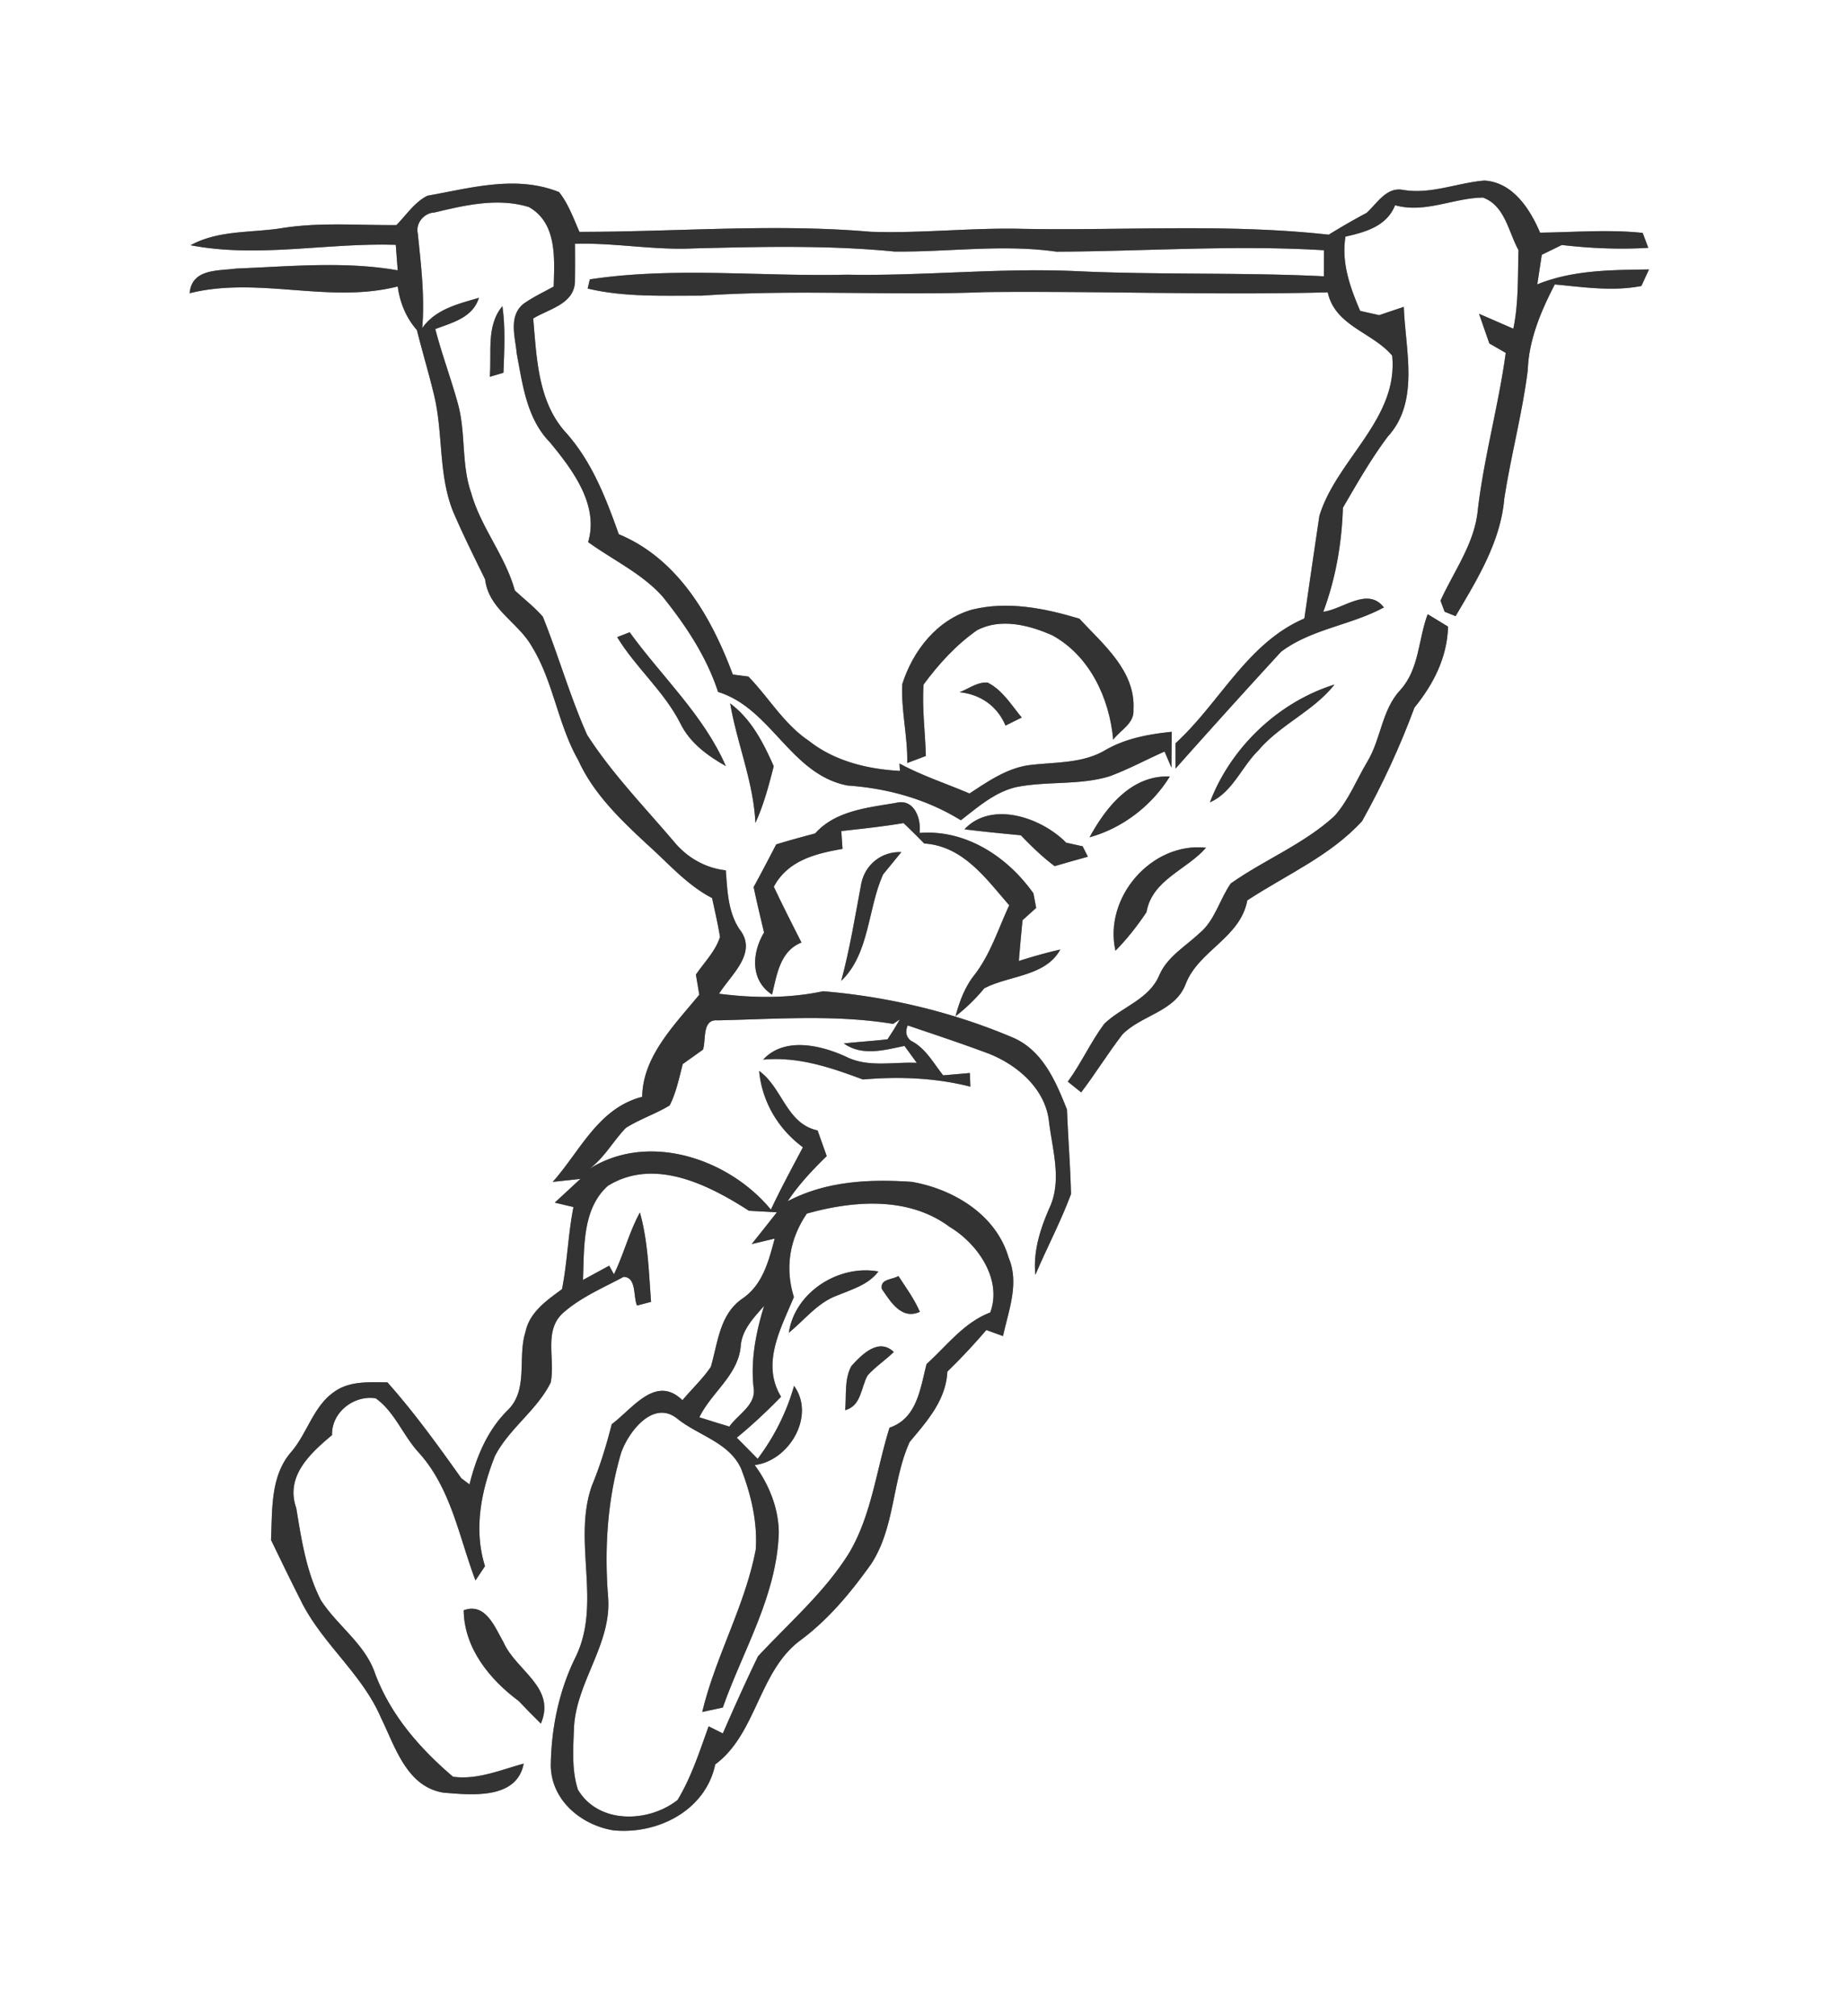 <svg width="229pt" height="250pt" viewBox="0 0 229 250" xmlns="http://www.w3.org/2000/svg"><rect x="0" y="0" width="229" height="250" fill="#808080" stroke="none"/><g fill="#FFF"><path d="M0 0h229v250H0V0m52.99 24.27c-1.6.81-2.61 2.39-3.84 3.64-4.69.04-9.43-.37-14.09.36-3.82.63-7.92.21-11.43 2.14 8.42 1.61 16.94-.33 25.44-.05l.24 3.16c-6.62-1.16-13.35-.48-20.01-.22-2.28.31-5.51-.02-5.79 3.06 8.56-2.13 17.25 1.34 25.8-.84.27 2.01 1.04 3.88 2.38 5.41.68 2.73 1.5 5.42 2.15 8.15 1.12 4.73.5 9.79 2.34 14.36 1.22 2.85 2.61 5.63 3.97 8.41.43 3.68 4.08 5.31 5.77 8.28 2.7 4.36 3.23 9.68 5.78 14.14 1.87 4.13 5.18 7.3 8.44 10.34 2.64 2.34 4.97 5.1 8.15 6.75.34 1.6.72 3.2.98 4.82-.57 1.78-1.96 3.15-2.99 4.67.11.63.32 1.87.42 2.49-3.03 3.7-7.01 7.62-7.08 12.66-5.45 1.4-7.68 6.72-11.09 10.55.85-.09 2.57-.28 3.43-.37-.8.74-2.38 2.21-3.18 2.94.58.14 1.74.41 2.32.55-.67 3.36-.75 6.81-1.42 10.18-1.88 1.38-4.03 2.85-4.53 5.31-1.03 3.2.44 7.22-2.27 9.76-2.48 2.49-3.84 5.78-4.67 9.14-.25-.19-.76-.57-1.01-.76-2.9-4.08-5.84-8.16-9.17-11.9-2.21 0-4.61-.2-6.52 1.13-2.66 1.79-3.38 5.15-5.4 7.5-2.62 3-2.33 7.19-2.51 10.91 1.28 2.66 2.58 5.33 3.92 7.97 2.66 5.09 7.43 8.75 9.71 14.08 1.76 3.57 3.17 8.55 7.74 9.29 3.44.29 9.11.9 9.96-3.6-2.85.78-5.74 2.04-8.76 1.63-4.08-3.47-7.68-7.59-9.61-12.65-1.22-3.78-4.69-6.01-6.77-9.23-1.82-3.55-2.42-7.55-3.06-11.44-1.39-3.95 1.74-6.78 4.44-9.05-.08-2.87 2.78-4.99 5.42-4.55 2.36 1.68 3.39 4.64 5.35 6.75 3.99 4.42 4.97 10.44 7.01 15.83.4-.59.79-1.18 1.18-1.77-1.43-4.57-.48-9.34 1.24-13.67 1.77-3.41 5.18-5.64 6.9-9.08.62-2.84-.92-6.4 1.52-8.63 2.2-1.96 4.95-3.11 7.52-4.49 1.64.02 1.18 2.46 1.67 3.55.43-.11 1.3-.34 1.74-.45-.28-3.72-.37-7.47-1.38-11.09-1.34 2.44-2 5.17-3.22 7.67l-.59-1.07c-.81.44-2.43 1.32-3.25 1.77.17-3.97-.13-8.8 3.1-11.68 5.74-3.53 12.45-.14 17.48 3.1.87.05 2.59.14 3.46.19-1.03 1.32-2.08 2.63-3.12 3.94l2.85-.68c-.75 2.8-1.49 5.77-4.06 7.48-2.79 1.97-2.98 5.44-3.86 8.43-1.02 1.5-2.36 2.75-3.52 4.13-3.31-3.24-6.22 1.1-8.76 2.97-.66 2.59-1.44 5.16-2.47 7.64-2.43 6.92 1.29 14.6-2.05 21.31-2.04 4.14-2.99 8.81-3.04 13.4.06 4.29 3.75 7.34 7.73 8.01 5.46.56 11.46-2.42 12.66-8.17 5.19-3.85 5.37-11.65 10.67-15.47 3.42-2.56 6.17-5.89 8.64-9.35 3-4.56 2.6-10.33 4.8-15.17 2.16-2.58 4.49-5.16 4.67-8.72 1.69-1.63 3.29-3.36 4.83-5.15.52.19 1.56.56 2.07.75.68-3.17 2.05-6.53.7-9.71-1.53-5.32-6.81-8.5-11.97-9.41-5.25-.37-10.68-.11-15.43 2.4 1.37-2.07 3.07-3.87 4.84-5.6l-1.13-3.18c-3.87-.82-4.35-5.31-7.25-7.38.36 3.82 2.35 7.19 5.43 9.47-1.36 2.56-2.74 5.11-3.97 7.73-5.18-6.3-15.14-9.7-22.5-5.06 1.87-1.39 2.94-3.44 4.51-5.07 1.72-1.09 3.69-1.73 5.44-2.79.81-1.6 1.17-3.4 1.62-5.13.83-.59 1.67-1.19 2.51-1.79.41-1.19-.17-3.82 1.84-3.63 7.23-.16 14.56-.74 21.74.44l.83-.56c-.48.84-.99 1.66-1.53 2.47-1.81.21-3.61.32-5.42.51 2.28 1.62 5.02.83 7.52.31.38.52 1.15 1.57 1.53 2.1-2.93-.14-6.05.62-8.79-.77-3.11-1.43-7.63-2.49-10.26.37 4.36-.4 8.36.97 12.36 2.46 4.49-.38 8.94-.22 13.33.89l-.06-1.69c-.83.07-2.49.22-3.31.29-1.22-1.53-2.2-3.41-4.02-4.3-.58-.49-.7-1.11-.38-1.89 3.35 1.13 6.71 2.25 10.03 3.49 3.63 1.43 7.1 4.43 7.5 8.53.44 3.52 1.64 7.32 0 10.71-1.12 2.59-1.99 5.33-1.7 8.2 1.43-3.36 3.15-6.61 4.42-10.02-.08-3.5-.37-6.99-.5-10.48-1.39-3.5-3.01-7.34-6.72-8.93-7.45-3.16-15.45-5.07-23.51-5.74-4.26.9-8.6.86-12.91.31 1.49-2.39 4.87-5.08 2.52-8.02-1.42-2.16-1.49-4.79-1.68-7.28-2.51-.28-4.76-1.56-6.37-3.49-3.7-4.36-7.73-8.49-10.83-13.32-2.12-4.76-3.54-9.8-5.48-14.63-1.04-1.21-2.32-2.18-3.48-3.27-1.18-4.31-4.22-7.81-5.42-12.12-1.24-3.58-.63-7.46-1.65-11.08-.85-3.1-1.99-6.1-2.79-9.21 2.13-.8 4.64-1.41 5.41-3.87-2.57.75-5.39 1.41-7.03 3.75.33-3.92-.15-7.84-.55-11.73-.3-1.27.79-2.56 2.06-2.6 3.79-.91 7.87-1.86 11.71-.68 3.53 2 3.17 6.4 3.08 9.86-1.28.71-2.63 1.33-3.82 2.2-1.81 1.58-.94 4.08-.76 6.13.72 3.82 1.24 8.06 4.1 10.97 2.79 3.39 6.12 7.76 4.75 12.39 3.08 2.23 6.65 3.87 9.22 6.74 2.87 3.57 5.46 7.45 6.89 11.84 6.6 2.02 8.98 10.22 16.03 11.6 4.97.34 9.81 1.68 14.07 4.31 2.11-1.63 4.2-3.49 6.86-4.11 3.81-.77 7.79-.2 11.54-1.33 2.36-.86 4.56-2.07 6.86-3.08l.85 2c.01-1.48.02-2.97.04-4.45-2.84.29-5.7.81-8.2 2.25-2.91 1.74-6.37 1.48-9.6 1.9-2.73.42-5.03 2.03-7.28 3.5-2.9-1.24-5.91-2.21-8.68-3.72l.06.92c-4-.21-8.13-1.21-11.32-3.75-3.07-2.06-4.93-5.34-7.47-7.95-.48-.06-1.45-.19-1.93-.25-2.66-7.13-6.78-14.34-14.14-17.4-1.59-4.46-3.32-8.97-6.52-12.56-3.52-3.83-3.66-9.31-4.09-14.19 1.92-1.17 4.99-1.76 5.17-4.45.03-1.6.02-3.2.01-4.81 4.93-.15 9.81.82 14.73.57 8.29-.2 16.6-.42 24.87.39 6.71.08 13.41-.94 20.12.02 11.04-.05 22.09-.86 33.14-.18-.01.81-.01 2.42-.01 3.23-10.38-.51-20.78-.15-31.15-.66-9.35-.38-18.67.64-28.01.46-10.6.26-21.32-1.01-31.85.58-.06.28-.2.86-.27 1.14 4.63 1.1 9.41.86 14.13.88 11.74-.81 23.5.03 35.25-.44 14.13-.15 28.25.4 42.38.03.91 4.19 5.56 4.95 7.99 7.85.79 7.85-6.88 12.88-9.02 19.84-.64 4.25-1.25 8.5-1.87 12.75-7.1 3.04-10.48 10.46-15.97 15.47v3.14c4.32-4.86 8.68-9.69 13.08-14.48 3.74-2.83 8.66-3.28 12.75-5.5-1.99-2.59-5.05.21-7.51.54 1.54-4.15 2.29-8.48 2.43-12.9 1.75-3 3.48-6.05 5.57-8.83 3.99-4.36 2.16-10.79 1.98-16.08-1.02.34-2.04.68-3.05 1.03-.79-.18-1.57-.35-2.36-.53-1.25-2.92-2.35-5.98-1.82-9.21 2.48-.56 5.11-1.28 6.15-3.89 3.72 1.04 7.22-.91 10.89-.95 2.74.98 3.16 4.26 4.41 6.51-.1 3.26.03 6.54-.64 9.75-1.42-.62-2.83-1.24-4.25-1.85.42 1.23.85 2.45 1.28 3.68.51.29 1.52.87 2.03 1.17-.89 6.52-2.69 12.89-3.46 19.43-.37 4.16-2.95 7.59-4.63 11.29.13.34.38 1.03.51 1.37.34.14 1.02.41 1.36.55 2.67-4.53 5.59-9.22 6.04-14.58.82-5.33 2.24-10.57 2.91-15.92.13-3.77 1.64-7.33 3.35-10.63 3.55.33 7.19.89 10.74.19.23-.51.7-1.53.94-2.05-4.67.07-9.44.06-13.85 1.85l.56-3.67c.83-.4 1.65-.81 2.48-1.21 3.55.41 7.14.57 10.72.35-.17-.46-.52-1.39-.69-1.85-4.22-.45-8.48-.08-12.72-.03-1.26-2.94-3.38-6.26-6.92-6.46-3.38.28-6.61 1.74-10.06 1.16-2.06-.41-3.22 1.65-4.52 2.84-1.6.85-3.17 1.76-4.71 2.71-12.53-1.39-25.19-.5-37.78-.72-6.34-.18-12.66.58-19 .36-12.03-1.04-24.08.02-36.12.01-.74-1.69-1.37-3.47-2.52-4.93-5.35-2.15-10.94-.5-16.33.45m7.73 22.45c.42-.12 1.28-.37 1.7-.5.1-2.75.26-5.52-.13-8.26-2.06 2.47-1.29 5.82-1.57 8.76m59.77 28.88c-4.32 1.25-7.3 5.08-8.62 9.22-.17 3.28.69 6.51.61 9.79.57-.22 1.73-.66 2.31-.87-.07-2.96-.49-5.91-.28-8.86 1.86-2.53 4.03-4.91 6.61-6.72 2.92-1.57 6.51-.65 9.37.63 4.64 2.55 7.07 7.81 7.53 12.93.89-1.2 2.65-2.01 2.51-3.73.29-4.79-3.77-8.1-6.71-11.28-4.29-1.29-8.9-2.22-13.33-1.11m53.15 9.93c-2.33 2.48-2.4 6.07-4.1 8.89-1.35 2.26-2.32 4.79-4.09 6.77-3.8 3.48-8.68 5.41-12.85 8.35-1.4 2-1.96 4.59-3.9 6.19-1.74 1.63-3.95 2.88-4.95 5.15-1.24 3.05-4.65 3.94-6.85 6.08-1.68 2.26-2.84 4.88-4.51 7.16.55.44 1.1.89 1.66 1.33 1.78-2.34 3.32-4.85 5.11-7.18 2.35-2.41 6.57-2.82 7.85-6.27 1.62-4.16 6.77-5.7 7.64-10.36 4.81-3.16 10.29-5.51 14.23-9.83 2.52-4.51 4.7-9.23 6.49-14.07 2.36-2.9 4.06-6.22 4.17-10.04-.63-.39-1.9-1.15-2.53-1.54-1.17 3.11-1.03 6.78-3.37 9.37M76.52 79c2.31 3.81 5.83 6.72 7.85 10.73 1.17 2.39 3.36 3.98 5.62 5.26-2.74-6.31-7.94-11.09-11.92-16.59l-1.55.6m42.45 6.83c2.61.28 4.67 1.71 5.7 4.14.5-.25 1.51-.75 2.01-1-1.28-1.53-2.37-3.39-4.21-4.32-1.27-.13-2.36.76-3.5 1.18m31.04 13.66c2.82-1.26 3.9-4.37 6-6.43 2.72-3.22 6.83-4.86 9.45-8.18-6.96 2.17-12.88 7.81-15.45 14.61M90.53 87.22c.85 4.98 2.89 9.71 3.13 14.82 1.03-2.25 1.66-4.64 2.27-7.03-1.28-2.91-2.79-5.85-5.4-7.79m44.56 16.6c4.08-1.12 7.74-3.94 9.95-7.54-4.74-.19-7.9 3.78-9.95 7.54m-34.02-.48c-1.62.43-3.23.87-4.83 1.36-.92 1.77-1.84 3.54-2.8 5.29.39 1.89.85 3.76 1.29 5.64-1.5 2.51-1.75 5.89.99 7.7.6-2.45.97-5.39 3.65-6.46-1.17-2.3-2.33-4.59-3.43-6.92 1.74-3.25 5.16-4.11 8.52-4.69-.04-.55-.11-1.66-.15-2.21 2.58-.29 5.16-.56 7.72-.99.87.83 1.72 1.67 2.56 2.53 4.84.32 7.64 4.34 10.54 7.66-1.36 2.91-2.32 6.06-4.31 8.63-1.19 1.49-1.86 3.3-2.35 5.13 1.32-1.01 2.51-2.18 3.56-3.46 3.09-1.62 7.59-1.45 9.43-4.81-1.74.39-3.45.88-5.14 1.42.14-1.69.29-3.38.46-5.06.42-.38 1.26-1.14 1.69-1.52-.09-.45-.26-1.36-.34-1.81-3.21-4.53-8.37-7.94-14.12-7.49.23-1.79-.68-4.32-2.95-3.72-3.49.59-7.48.96-9.99 3.78m18.51-.51c2.32.29 4.65.52 6.99.74 1.31 1.37 2.67 2.69 4.19 3.83 1.37-.4 2.74-.79 4.12-1.17-.16-.32-.49-.97-.65-1.29-.51-.11-1.53-.34-2.04-.45-3.07-3.12-9.24-5.25-12.61-1.66m-12.79 6.7c-.76 4.05-1.42 8.12-2.49 12.1 3.53-3.4 3.26-8.89 5.18-13.19.57-.69 1.7-2.08 2.27-2.78-2.39-.11-4.47 1.5-4.96 3.87m31.51 8.36c1.44-1.46 2.71-3.08 3.85-4.79.69-4.02 4.99-5.23 7.38-7.99-6.77-.72-12.72 6.18-11.23 12.78m-80.81 81.78c.06 4.71 3.22 8.57 6.82 11.25.9.95 1.81 1.88 2.75 2.8 1.92-4.51-3.07-6.54-4.63-10.08-1.05-1.81-2.2-4.99-4.94-3.97z"/><path d="M100.04 150.48c5.78-1.62 12.58-2.15 17.67 1.63 3.51 2.09 6.58 6.53 5.07 10.63-3.28 1.25-5.39 4.13-7.9 6.4-.78 3.02-1.16 6.72-4.59 7.89-1.62 5.14-2.19 10.67-4.93 15.4-3.03 4.94-7.48 8.74-11.38 12.95-1.53 3.15-2.96 6.35-4.36 9.56-.59-.3-1.17-.59-1.76-.88-1.12 3.1-2.13 6.29-3.85 9.13-3.6 2.84-9.81 3.03-12.36-1.29-.8-2.5-.57-5.18-.48-7.75.32-5.65 4.68-10.32 4.23-16.1-.48-6-.1-12.11 1.61-17.9.92-2.63 4.01-6.67 7-4.21 2.61 2.08 6.41 2.92 7.88 6.18 1.22 3.19 2.05 6.6 1.81 10.03-1.33 6.99-4.99 13.24-6.63 20.13.63-.14 1.91-.41 2.55-.55 2.53-7.18 6.73-13.94 6.94-21.76-.05-3.02-1.22-5.9-2.99-8.31 4.28-.51 7.58-6.1 4.88-9.82-.92 3.28-2.47 6.33-4.51 9.05-.86-.88-1.72-1.75-2.59-2.62 1.93-1.58 3.75-3.29 5.49-5.08-2.5-4.11-.02-8.48 1.59-12.36-1.13-3.62-.53-7.23 1.61-10.35m-2.24 14.78c1.96-1.59 3.56-3.74 6.01-4.63 1.83-.76 3.84-1.31 5.1-2.97-4.9-.9-10.37 2.55-11.11 7.6m11.53-5.44c1.09 1.59 2.44 3.88 4.72 2.84-.69-1.59-1.72-3-2.66-4.44-.73.47-2.3.33-2.06 1.6m-3.77 9.56c-.91 1.66-.59 3.66-.78 5.48 2.05-.56 1.94-2.83 2.8-4.33.98-1.08 2.21-1.88 3.24-2.89-1.9-1.8-3.95.3-5.26 1.74z"/><path d="M91.83 167.03c.11-2.11 1.61-3.62 2.91-5.11-1.01 3.28-1.68 6.67-1.31 10.11.39 2.16-1.93 3.33-3 4.86-1.25-.37-2.48-.76-3.72-1.15 1.48-3.06 4.74-5.16 5.12-8.71z"/></g><g fill="#333"><path d="M52.99 24.27c5.39-.95 10.98-2.6 16.33-.45 1.15 1.46 1.78 3.24 2.52 4.93 12.04.01 24.09-1.05 36.12-.01 6.34.22 12.66-.54 19-.36 12.59.22 25.25-.67 37.78.72 1.54-.95 3.11-1.86 4.71-2.71 1.3-1.19 2.46-3.25 4.52-2.84 3.45.58 6.68-.88 10.06-1.16 3.54.2 5.66 3.52 6.92 6.46 4.24-.05 8.5-.42 12.72.03.17.46.52 1.39.69 1.85-3.58.22-7.17.06-10.72-.35-.83.4-1.65.81-2.48 1.21l-.56 3.67c4.41-1.79 9.18-1.78 13.85-1.85-.24.52-.71 1.54-.94 2.05-3.55.7-7.19.14-10.74-.19-1.71 3.3-3.22 6.86-3.35 10.63-.67 5.35-2.09 10.59-2.91 15.92-.45 5.36-3.37 10.05-6.04 14.58-.34-.14-1.02-.41-1.36-.55-.13-.34-.38-1.03-.51-1.37 1.68-3.7 4.26-7.13 4.63-11.29.77-6.54 2.57-12.91 3.46-19.43-.51-.3-1.52-.88-2.03-1.17-.43-1.23-.86-2.45-1.28-3.68 1.42.61 2.83 1.23 4.25 1.85.67-3.21.54-6.49.64-9.75-1.25-2.25-1.67-5.53-4.41-6.51-3.67.04-7.17 1.99-10.89.95-1.04 2.61-3.67 3.33-6.15 3.89-.53 3.23.57 6.29 1.82 9.21.79.18 1.57.35 2.36.53 1.01-.35 2.03-.69 3.05-1.03.18 5.29 2.01 11.72-1.98 16.08-2.09 2.78-3.82 5.83-5.57 8.83-.14 4.42-.89 8.75-2.43 12.9 2.46-.33 5.52-3.13 7.51-.54-4.09 2.22-9.01 2.67-12.75 5.5-4.4 4.79-8.76 9.62-13.08 14.48v-3.14c5.49-5.01 8.87-12.43 15.97-15.47.62-4.25 1.23-8.5 1.87-12.75 2.14-6.96 9.81-11.99 9.02-19.84-2.43-2.9-7.08-3.66-7.99-7.85-14.13.37-28.25-.18-42.38-.03-11.75.47-23.51-.37-35.25.44-4.72-.02-9.5.22-14.13-.88.07-.28.21-.86.27-1.14 10.53-1.59 21.25-.32 31.85-.58 9.34.18 18.66-.84 28.01-.46 10.37.51 20.77.15 31.15.66 0-.81 0-2.42.01-3.23-11.05-.68-22.1.13-33.14.18-6.71-.96-13.41.06-20.12-.02-8.27-.81-16.58-.59-24.87-.39-4.92.25-9.8-.72-14.73-.57.01 1.61.02 3.21-.01 4.81-.18 2.69-3.25 3.28-5.17 4.45.43 4.88.57 10.36 4.09 14.19 3.2 3.59 4.93 8.1 6.52 12.56 7.36 3.06 11.48 10.27 14.14 17.4.48.06 1.45.19 1.93.25 2.54 2.61 4.4 5.89 7.47 7.95 3.19 2.54 7.32 3.54 11.32 3.75l-.06-.92c2.77 1.51 5.78 2.48 8.68 3.72 2.25-1.47 4.55-3.08 7.28-3.5 3.23-.42 6.69-.16 9.6-1.9 2.5-1.44 5.36-1.96 8.2-2.25-.02 1.48-.03 2.97-.04 4.45l-.85-2c-2.3 1.01-4.5 2.22-6.86 3.08-3.75 1.13-7.73.56-11.54 1.33-2.66.62-4.75 2.48-6.86 4.11-4.26-2.63-9.1-3.97-14.07-4.31-7.05-1.38-9.43-9.58-16.03-11.6-1.43-4.39-4.02-8.27-6.89-11.84-2.57-2.87-6.14-4.51-9.22-6.74 1.37-4.63-1.96-9-4.75-12.39-2.86-2.91-3.38-7.15-4.1-10.97-.18-2.05-1.05-4.55.76-6.13 1.19-.87 2.54-1.49 3.82-2.2.09-3.46.45-7.86-3.08-9.86-3.84-1.18-7.92-.23-11.71.68-1.27.04-2.36 1.33-2.06 2.6.4 3.89.88 7.81.55 11.73 1.64-2.34 4.46-3 7.03-3.75-.77 2.46-3.28 3.07-5.41 3.87.8 3.11 1.94 6.11 2.79 9.21 1.02 3.62.41 7.5 1.65 11.08 1.2 4.31 4.24 7.81 5.42 12.12 1.16 1.09 2.44 2.06 3.48 3.27 1.94 4.83 3.36 9.87 5.48 14.63 3.1 4.83 7.13 8.96 10.83 13.32 1.61 1.93 3.86 3.21 6.37 3.49.19 2.49.26 5.12 1.68 7.28 2.35 2.94-1.03 5.63-2.52 8.02 4.31.55 8.65.59 12.91-.31 8.06.67 16.06 2.58 23.51 5.74 3.71 1.59 5.33 5.43 6.72 8.93.13 3.49.42 6.98.5 10.48-1.27 3.41-2.99 6.66-4.42 10.02-.29-2.87.58-5.61 1.7-8.2 1.64-3.39.44-7.19 0-10.71-.4-4.1-3.87-7.1-7.5-8.53-3.32-1.24-6.68-2.36-10.03-3.49-.32.78-.2 1.4.38 1.89 1.82.89 2.8 2.77 4.02 4.3.82-.07 2.48-.22 3.31-.29l.06 1.69c-4.39-1.11-8.84-1.27-13.33-.89-4-1.49-8-2.86-12.36-2.46 2.63-2.86 7.15-1.8 10.26-.37 2.74 1.39 5.86.63 8.79.77-.38-.53-1.15-1.58-1.53-2.1-2.5.52-5.24 1.31-7.52-.31 1.81-.19 3.61-.3 5.42-.51.54-.81 1.05-1.63 1.53-2.47l-.83.56c-7.18-1.18-14.51-.6-21.74-.44-2.01-.19-1.43 2.44-1.84 3.63-.84.6-1.68 1.2-2.51 1.79-.45 1.73-.81 3.53-1.62 5.13-1.75 1.06-3.72 1.7-5.44 2.79-1.57 1.63-2.64 3.68-4.51 5.07 7.36-4.64 17.32-1.24 22.5 5.06 1.23-2.62 2.61-5.17 3.97-7.73-3.08-2.28-5.07-5.65-5.43-9.47 2.9 2.07 3.38 6.56 7.25 7.38l1.13 3.18c-1.77 1.73-3.47 3.53-4.84 5.6 4.75-2.51 10.18-2.77 15.43-2.4 5.16.91 10.44 4.09 11.97 9.41 1.35 3.18-.02 6.54-.7 9.71-.51-.19-1.55-.56-2.07-.75a75.965 75.965 0 01-4.83 5.15c-.18 3.56-2.51 6.14-4.67 8.72-2.2 4.84-1.8 10.61-4.8 15.17-2.47 3.46-5.22 6.79-8.64 9.35-5.3 3.82-5.48 11.62-10.67 15.47-1.2 5.75-7.2 8.73-12.66 8.17-3.98-.67-7.67-3.72-7.73-8.01.05-4.59 1-9.26 3.04-13.4 3.34-6.71-.38-14.39 2.05-21.31 1.03-2.48 1.81-5.05 2.47-7.64 2.54-1.87 5.45-6.21 8.76-2.97 1.16-1.38 2.5-2.63 3.52-4.13.88-2.99 1.07-6.46 3.86-8.43 2.57-1.71 3.31-4.68 4.06-7.48l-2.85.68c1.04-1.31 2.09-2.62 3.12-3.94-.87-.05-2.59-.14-3.46-.19-5.03-3.24-11.74-6.63-17.48-3.1-3.23 2.88-2.93 7.71-3.1 11.68.82-.45 2.44-1.33 3.25-1.77l.59 1.07c1.22-2.5 1.88-5.23 3.22-7.67 1.01 3.62 1.1 7.37 1.38 11.09-.44.11-1.31.34-1.74.45-.49-1.09-.03-3.53-1.67-3.55-2.57 1.38-5.32 2.53-7.52 4.49-2.44 2.23-.9 5.79-1.52 8.63-1.72 3.44-5.13 5.67-6.9 9.08-1.72 4.33-2.67 9.1-1.24 13.67-.39.59-.78 1.18-1.18 1.77-2.04-5.39-3.02-11.41-7.01-15.83-1.96-2.11-2.99-5.07-5.35-6.75-2.64-.44-5.5 1.68-5.42 4.55-2.7 2.27-5.83 5.1-4.44 9.05.64 3.89 1.24 7.89 3.06 11.44 2.08 3.22 5.55 5.45 6.77 9.23 1.93 5.06 5.53 9.18 9.61 12.65 3.02.41 5.91-.85 8.76-1.63-.85 4.5-6.52 3.89-9.96 3.6-4.57-.74-5.98-5.72-7.74-9.29-2.28-5.33-7.05-8.99-9.71-14.08-1.34-2.64-2.64-5.31-3.92-7.97.18-3.72-.11-7.91 2.51-10.91 2.02-2.35 2.74-5.71 5.4-7.5 1.91-1.33 4.31-1.13 6.52-1.13 3.33 3.74 6.27 7.82 9.17 11.9.25.19.76.57 1.01.76.83-3.36 2.19-6.65 4.67-9.14 2.71-2.54 1.24-6.56 2.27-9.76.5-2.46 2.65-3.93 4.53-5.31.67-3.37.75-6.82 1.42-10.18-.58-.14-1.74-.41-2.32-.55.8-.73 2.38-2.2 3.18-2.94-.86.09-2.58.28-3.43.37 3.41-3.83 5.64-9.15 11.09-10.55.07-5.04 4.05-8.96 7.08-12.66-.1-.62-.31-1.86-.42-2.49 1.03-1.52 2.42-2.89 2.99-4.67-.26-1.62-.64-3.22-.98-4.82-3.18-1.65-5.51-4.41-8.15-6.75-3.26-3.04-6.57-6.21-8.44-10.34-2.55-4.46-3.08-9.78-5.78-14.14-1.69-2.97-5.34-4.6-5.77-8.28-1.36-2.78-2.75-5.56-3.97-8.41-1.84-4.57-1.22-9.63-2.34-14.36-.65-2.73-1.47-5.42-2.15-8.15-1.34-1.53-2.11-3.4-2.38-5.41-8.55 2.18-17.24-1.29-25.8.84.28-3.08 3.51-2.75 5.79-3.06 6.66-.26 13.39-.94 20.01.22l-.24-3.16c-8.5-.28-17.02 1.66-25.44.05 3.51-1.93 7.61-1.51 11.43-2.14 4.66-.73 9.4-.32 14.09-.36 1.23-1.25 2.24-2.83 3.84-3.64m47.05 126.21c-2.14 3.12-2.74 6.73-1.61 10.35-1.61 3.88-4.09 8.25-1.59 12.36-1.74 1.79-3.56 3.5-5.49 5.08.87.87 1.73 1.74 2.59 2.62 2.04-2.72 3.59-5.77 4.51-9.05 2.7 3.72-.6 9.31-4.88 9.82 1.77 2.41 2.94 5.29 2.99 8.31-.21 7.82-4.41 14.58-6.94 21.76-.64.14-1.92.41-2.55.55 1.64-6.89 5.3-13.14 6.63-20.13.24-3.43-.59-6.84-1.81-10.03-1.47-3.26-5.27-4.1-7.88-6.18-2.99-2.46-6.08 1.58-7 4.21-1.71 5.79-2.09 11.9-1.61 17.9.45 5.78-3.91 10.45-4.23 16.1-.09 2.57-.32 5.25.48 7.75 2.55 4.32 8.76 4.13 12.36 1.29 1.72-2.84 2.73-6.03 3.85-9.13.59.29 1.17.58 1.76.88 1.4-3.21 2.83-6.41 4.36-9.56 3.9-4.21 8.35-8.01 11.38-12.95 2.74-4.73 3.31-10.26 4.93-15.4 3.43-1.17 3.81-4.87 4.59-7.89 2.51-2.27 4.62-5.15 7.9-6.4 1.51-4.1-1.56-8.54-5.07-10.63-5.09-3.78-11.89-3.25-17.67-1.63m-8.21 16.55c-.38 3.55-3.64 5.65-5.12 8.71 1.24.39 2.47.78 3.72 1.15 1.07-1.53 3.39-2.7 3-4.86-.37-3.44.3-6.83 1.31-10.11-1.3 1.49-2.8 3-2.91 5.11z"/><path d="M60.72 46.72c.28-2.94-.49-6.29 1.57-8.76.39 2.74.23 5.51.13 8.26-.42.13-1.28.38-1.7.5zM120.49 75.6c4.43-1.11 9.04-.18 13.33 1.11 2.94 3.18 7 6.49 6.71 11.28.14 1.72-1.62 2.53-2.51 3.73-.46-5.12-2.89-10.38-7.53-12.93-2.86-1.28-6.45-2.2-9.37-.63-2.58 1.81-4.75 4.19-6.61 6.72-.21 2.95.21 5.9.28 8.86-.58.21-1.74.65-2.31.87.08-3.28-.78-6.51-.61-9.79 1.32-4.14 4.3-7.97 8.62-9.22zM173.64 85.53c2.34-2.59 2.2-6.26 3.37-9.37.63.39 1.9 1.15 2.53 1.54-.11 3.82-1.81 7.14-4.17 10.04-1.79 4.84-3.97 9.56-6.49 14.07-3.94 4.32-9.42 6.67-14.23 9.83-.87 4.66-6.02 6.2-7.64 10.36-1.28 3.45-5.5 3.86-7.85 6.27-1.79 2.33-3.33 4.84-5.11 7.18-.56-.44-1.11-.89-1.66-1.33 1.67-2.28 2.83-4.9 4.51-7.16 2.2-2.14 5.61-3.03 6.85-6.08 1-2.27 3.21-3.52 4.95-5.15 1.94-1.6 2.5-4.19 3.9-6.19 4.17-2.94 9.05-4.87 12.85-8.35 1.77-1.98 2.74-4.51 4.09-6.77 1.7-2.82 1.77-6.41 4.1-8.89zM76.52 79l1.55-.6c3.98 5.5 9.18 10.28 11.92 16.59-2.26-1.28-4.45-2.87-5.62-5.26-2.02-4.01-5.54-6.92-7.85-10.73z"/><path d="M118.97 85.83c1.14-.42 2.23-1.31 3.5-1.18 1.84.93 2.93 2.79 4.21 4.32-.5.25-1.51.75-2.01 1-1.03-2.43-3.09-3.86-5.7-4.14zM150.01 99.49c2.57-6.8 8.49-12.44 15.45-14.61-2.62 3.32-6.73 4.96-9.45 8.18-2.1 2.06-3.18 5.17-6 6.43zM90.53 87.22c2.61 1.94 4.12 4.88 5.4 7.79-.61 2.39-1.24 4.78-2.27 7.03-.24-5.11-2.28-9.84-3.13-14.82zM135.09 103.82c2.05-3.76 5.21-7.73 9.95-7.54-2.21 3.6-5.87 6.42-9.95 7.54zM101.07 103.34c2.51-2.82 6.5-3.19 9.99-3.78 2.27-.6 3.18 1.93 2.95 3.72 5.75-.45 10.91 2.96 14.12 7.49.08.45.25 1.36.34 1.81-.43.38-1.27 1.14-1.69 1.52-.17 1.68-.32 3.37-.46 5.06 1.69-.54 3.4-1.03 5.14-1.42-1.84 3.36-6.34 3.19-9.43 4.81a21.588 21.588 0 01-3.56 3.46c.49-1.83 1.16-3.64 2.35-5.13 1.99-2.57 2.95-5.72 4.31-8.63-2.9-3.32-5.7-7.34-10.54-7.66-.84-.86-1.69-1.7-2.56-2.53-2.56.43-5.14.7-7.72.99.04.55.11 1.66.15 2.21-3.36.58-6.78 1.44-8.52 4.69 1.1 2.33 2.26 4.62 3.43 6.92-2.68 1.07-3.05 4.01-3.65 6.46-2.74-1.81-2.49-5.19-.99-7.7-.44-1.88-.9-3.75-1.29-5.64.96-1.75 1.88-3.52 2.8-5.29 1.6-.49 3.21-.93 4.83-1.36zM119.58 102.83c3.37-3.59 9.54-1.46 12.61 1.66.51.11 1.53.34 2.04.45.16.32.49.97.65 1.29-1.38.38-2.75.77-4.12 1.17-1.52-1.14-2.88-2.46-4.19-3.83-2.34-.22-4.67-.45-6.99-.74z"/><path d="M106.79 109.53c.49-2.37 2.57-3.98 4.96-3.87-.57.7-1.7 2.09-2.27 2.78-1.92 4.3-1.65 9.79-5.18 13.19 1.07-3.98 1.73-8.05 2.49-12.1zM138.3 117.89c-1.49-6.6 4.46-13.5 11.23-12.78-2.39 2.76-6.69 3.97-7.38 7.99-1.14 1.71-2.41 3.33-3.85 4.79zM97.8 165.26c.74-5.05 6.21-8.5 11.11-7.6-1.26 1.66-3.27 2.21-5.1 2.97-2.45.89-4.05 3.04-6.01 4.63zM109.33 159.82c-.24-1.27 1.33-1.13 2.06-1.6.94 1.44 1.97 2.85 2.66 4.44-2.28 1.04-3.63-1.25-4.72-2.84zM105.56 169.38c1.31-1.44 3.36-3.54 5.26-1.74-1.03 1.01-2.26 1.81-3.24 2.89-.86 1.5-.75 3.77-2.8 4.33.19-1.82-.13-3.82.78-5.48zM57.49 199.67c2.74-1.02 3.89 2.16 4.94 3.97 1.56 3.54 6.55 5.57 4.63 10.08-.94-.92-1.85-1.85-2.75-2.8-3.6-2.68-6.76-6.54-6.82-11.25z"/></g></svg>